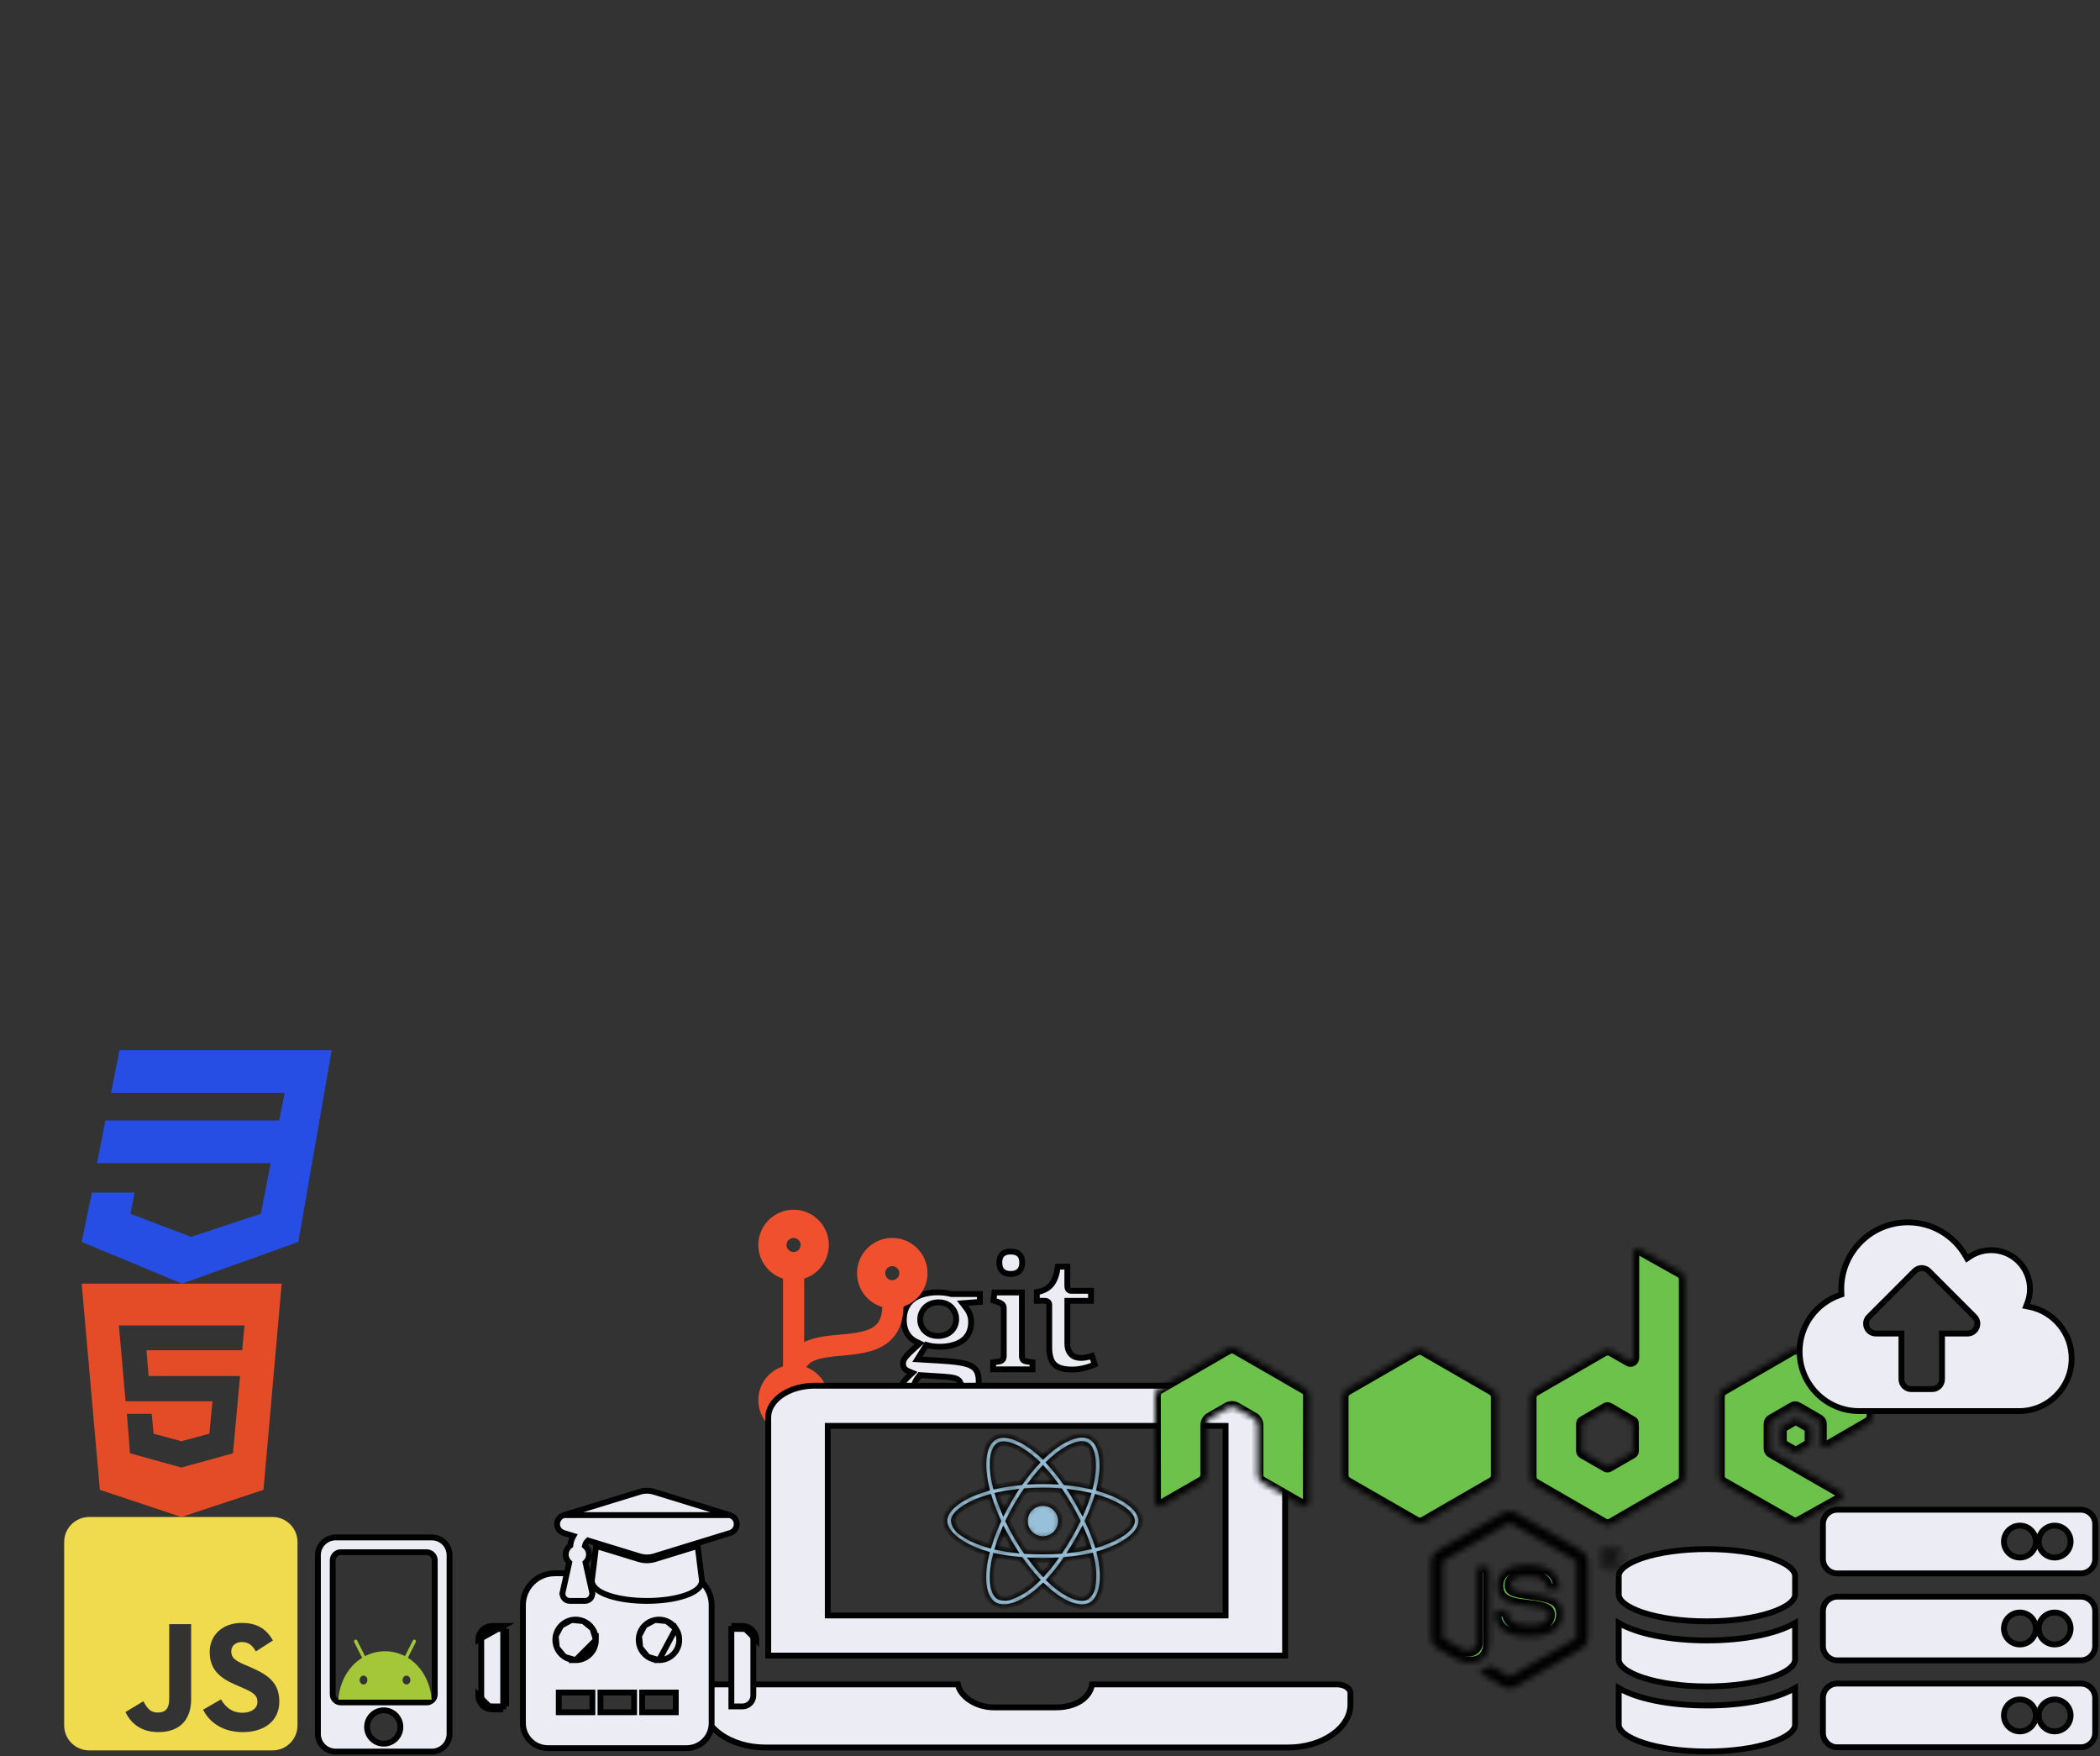 <svg width="360" height="301" viewBox="0 0 360 301" fill="none" xmlns="http://www.w3.org/2000/svg">
<rect x="0" y="0" width="360" height="301" fill="#333333" stroke="none"/>
<path d="M163.042 221.769L163.104 221.785H163.169H167.976L167.977 223.134L165.936 223.289L165.009 223.36L165.579 224.094C166.03 224.675 166.478 225.439 166.478 226.536C166.478 227.734 166.129 228.583 165.612 229.193C165.088 229.811 164.359 230.221 163.542 230.476C161.889 230.991 160.003 230.83 159.168 230.598L158.808 230.498L158.61 230.815L157.711 232.258L157.267 232.97L158.105 233.021C158.644 233.054 159.158 233.084 159.648 233.112C160.785 233.177 161.792 233.235 162.685 233.311C163.964 233.419 164.965 233.561 165.734 233.799C166.496 234.035 166.985 234.351 167.294 234.778C167.605 235.207 167.783 235.817 167.783 236.738C167.783 238.131 167.184 239.199 166.045 239.942C164.879 240.702 163.118 241.136 160.802 241.136C158.364 241.136 156.764 240.823 155.79 240.301C155.312 240.044 154.997 239.744 154.798 239.415C154.6 239.086 154.5 238.697 154.5 238.235C154.5 237.707 154.615 237.327 154.821 236.981C155.037 236.618 155.366 236.272 155.842 235.825L156.401 235.299L155.694 235C155.329 234.846 155.117 234.647 154.991 234.439C154.863 234.226 154.802 233.968 154.802 233.667C154.802 233.307 154.932 232.977 155.298 232.527C155.678 232.06 156.264 231.522 157.116 230.742L157.657 230.246L156.998 229.924C155.839 229.358 154.936 228.123 154.936 226.291C154.936 225.006 155.286 224.071 155.818 223.386C156.355 222.697 157.106 222.226 157.964 221.925C159.696 221.317 161.775 221.437 163.042 221.769ZM157.952 235.697L157.693 235.679L157.53 235.881L157.525 235.887C157.191 236.3 156.711 236.891 156.711 237.637C156.711 238.477 157.447 238.964 158.133 239.22C158.867 239.493 159.81 239.616 160.727 239.605C161.644 239.594 162.589 239.45 163.324 239.147C164.027 238.857 164.731 238.333 164.731 237.475C164.731 237.108 164.626 236.747 164.279 236.483C163.986 236.259 163.573 236.152 163.101 236.079C162.442 235.977 161.465 235.917 160.079 235.832C159.456 235.794 158.749 235.751 157.952 235.697ZM182.976 217.09C182.975 217.839 182.971 218.438 182.968 218.916C182.964 219.617 182.961 220.057 182.97 220.327C182.974 220.453 182.982 220.564 182.996 220.658C183.009 220.735 183.037 220.883 183.14 221.012C183.28 221.187 183.465 221.224 183.574 221.229C183.614 221.231 183.652 221.229 183.666 221.228L183.669 221.228C183.688 221.227 183.692 221.227 183.695 221.227H187.029V222.947H183.476H182.976V223.447V229.949C182.976 229.961 182.976 229.981 182.975 230.008C182.971 230.136 182.962 230.418 182.997 230.715C183.04 231.079 183.154 231.546 183.465 231.945C183.79 232.361 184.291 232.654 185.001 232.721C185.586 232.776 186.309 232.678 187.205 232.389L187.659 233.868C186.568 234.339 185.127 234.728 183.83 234.728C182.261 234.728 181.31 234.409 180.738 233.837C180.167 233.266 179.868 232.336 179.868 230.847V223.719C179.868 223.715 179.868 223.71 179.868 223.704C179.868 223.672 179.869 223.614 179.865 223.566C179.861 223.503 179.846 223.377 179.764 223.25C179.674 223.113 179.548 223.041 179.444 223.003C179.349 222.969 179.252 222.956 179.173 222.949C179.015 222.935 178.79 222.936 178.497 222.939C178.439 222.939 178.377 222.94 178.31 222.941C178.148 222.942 177.961 222.944 177.746 222.946V221.459C178.804 221.275 179.637 220.873 180.242 220.133C180.843 219.396 181.166 218.384 181.337 217.09H182.976ZM160.911 223.205C158.898 223.205 157.785 224.625 157.749 226.074C157.731 226.79 157.976 227.518 158.505 228.07C159.039 228.627 159.829 228.968 160.83 228.968C161.821 228.968 162.604 228.625 163.138 228.07C163.666 227.522 163.92 226.798 163.919 226.086C163.919 225.375 163.665 224.654 163.151 224.107C162.63 223.553 161.867 223.205 160.911 223.205ZM170.251 234.694V233.485C170.355 233.471 170.45 233.459 170.54 233.448C170.655 233.434 170.759 233.421 170.857 233.408C171.102 233.376 171.324 233.343 171.494 233.286C171.693 233.219 171.902 233.091 172.006 232.829C172.075 232.655 172.075 232.455 172.075 232.333C172.074 232.325 172.074 232.317 172.074 232.31V224.312C172.074 224.17 172.071 223.965 171.978 223.77C171.873 223.55 171.696 223.422 171.525 223.333C171.364 223.25 171.153 223.175 170.909 223.091C170.832 223.065 170.749 223.037 170.66 223.007C170.551 222.97 170.433 222.93 170.302 222.885L170.487 221.52H175.184V232.311C175.184 232.417 175.185 232.534 175.199 232.638C175.213 232.745 175.246 232.895 175.352 233.032C175.464 233.176 175.607 233.246 175.723 233.284C175.831 233.319 175.949 233.338 176.052 233.351C176.052 233.352 176.052 233.352 176.053 233.352L177.007 233.482V234.694H170.251ZM173.262 218.344C172.582 218.344 172.111 218.149 171.809 217.847C171.508 217.546 171.313 217.074 171.313 216.394C171.313 215.714 171.507 215.261 171.803 214.975C172.102 214.686 172.574 214.5 173.262 214.5C173.965 214.5 174.444 214.687 174.745 214.977C175.043 215.263 175.238 215.716 175.238 216.394C175.238 217.073 175.043 217.544 174.739 217.845C174.435 218.147 173.957 218.344 173.262 218.344Z" fill="#EBECF4" stroke="black"/>
<path d="M159 218.208C159 214.87 156.296 212.167 152.958 212.167C149.62 212.167 146.917 214.87 146.917 218.208C146.917 220.957 148.752 223.276 151.259 224.008C151.214 225.224 150.942 226.161 150.428 226.795C149.265 228.245 146.705 228.487 143.994 228.736C141.864 228.932 139.659 229.144 137.854 230.012V219.137C140.309 218.367 142.083 216.079 142.083 213.375C142.083 210.037 139.38 207.333 136.042 207.333C132.704 207.333 130 210.037 130 213.375C130 216.079 131.775 218.367 134.229 219.137V234.189C131.775 234.966 130 237.255 130 239.958C130 243.296 132.704 246 136.042 246C139.38 246 142.083 243.296 142.083 239.958C142.083 237.391 140.482 235.193 138.217 234.324C138.451 233.932 138.806 233.584 139.342 233.312C140.565 232.693 142.393 232.527 144.334 232.346C147.521 232.051 151.131 231.711 153.26 229.068C154.318 227.754 154.854 226.062 154.892 223.94C157.278 223.125 159 220.867 159 218.208ZM136.042 212.167C136.706 212.167 137.25 212.71 137.25 213.375C137.25 214.04 136.706 214.583 136.042 214.583C135.377 214.583 134.833 214.04 134.833 213.375C134.833 212.71 135.377 212.167 136.042 212.167ZM136.042 241.167C135.377 241.167 134.833 240.623 134.833 239.958C134.833 239.294 135.377 238.75 136.042 238.75C136.706 238.75 137.25 239.294 137.25 239.958C137.25 240.623 136.706 241.167 136.042 241.167ZM152.958 217C153.623 217 154.167 217.544 154.167 218.208C154.167 218.873 153.623 219.417 152.958 219.417C152.294 219.417 151.75 218.873 151.75 218.208C151.75 217.544 152.294 217 152.958 217Z" fill="#F1502F"/>
<path d="M56.857 180L51.143 212.857L31.205 220L14 212.857L15.75 204.393H23.071L22.357 208.018L32.75 211.982L44.723 208.018L46.402 199.348H16.634L18.062 192.027H47.857L48.795 187.321H19.027L20.482 180H56.857Z" fill="#264DE4"/>
<path d="M46.714 260H15.286C12.92 260 11 261.92 11 264.286V295.714C11 298.08 12.92 300 15.286 300H46.714C49.08 300 51 298.08 51 295.714V264.286C51 261.92 49.08 260 46.714 260ZM32.768 291.196C32.768 295.089 30.482 296.866 27.152 296.866C24.143 296.866 22.402 295.313 21.509 293.429L24.571 291.58C25.161 292.625 25.696 293.509 26.991 293.509C28.223 293.509 29.009 293.027 29.009 291.143V278.366H32.768V291.196ZM41.661 296.866C38.17 296.866 35.911 295.205 34.812 293.027L37.875 291.259C38.679 292.571 39.732 293.545 41.58 293.545C43.134 293.545 44.134 292.768 44.134 291.688C44.134 290.402 43.116 289.946 41.393 289.188L40.455 288.786C37.741 287.634 35.946 286.179 35.946 283.116C35.946 280.295 38.098 278.152 41.446 278.152C43.839 278.152 45.554 278.982 46.786 281.161L43.857 283.036C43.214 281.884 42.518 281.429 41.438 281.429C40.339 281.429 39.643 282.125 39.643 283.036C39.643 284.161 40.339 284.616 41.955 285.321L42.893 285.723C46.089 287.089 47.884 288.491 47.884 291.634C47.884 295.009 45.223 296.866 41.661 296.866Z" fill="#F0DB4F"/>
<path d="M14 220L17.116 255.339L31.098 260L45.17 255.339L48.286 220H14ZM41.518 231.42H25.107L25.473 235.83H41.152L39.938 249.08L31.196 251.491V251.518H31.098L22.286 249.08L21.75 242.312H26.009L26.321 245.714L31.098 247.009L35.893 245.714L36.429 240.161H21.527L20.384 227.161H41.911L41.518 231.42Z" fill="#E34C26"/>
<path d="M209.6 276.875H210.1V276.375V244.875V244.375H209.6H142.4H141.9V244.875V276.375V276.875H142.4H209.6ZM122.8 288.688H164.206C164.377 289.633 165.063 290.543 165.993 291.229C167.108 292.053 168.657 292.625 170.4 292.625H181.04C182.691 292.625 184.194 292.233 185.316 291.487C186.318 290.82 187.017 289.867 187.217 288.688H229.2C229.879 288.688 230.476 288.884 230.89 289.175C231.306 289.468 231.5 289.823 231.5 290.156V292.125C231.5 294.082 230.361 295.914 228.422 297.278C226.486 298.64 223.789 299.5 220.8 299.5H131.2C128.211 299.5 125.514 298.64 123.578 297.278C121.639 295.914 120.5 294.082 120.5 292.125V290.156C120.5 289.823 120.694 289.468 121.11 289.175C121.524 288.884 122.121 288.688 122.8 288.688ZM212.4 237.5C214.619 237.5 216.616 238.139 218.045 239.144C219.476 240.15 220.3 241.49 220.3 242.906V283.75H131.7V242.906C131.7 241.49 132.524 240.15 133.955 239.144C135.384 238.139 137.381 237.5 139.6 237.5H212.4Z" fill="#EBECF4" stroke="black"/>
<mask id="path-7-inside-1_80_467" fill="white">
<path d="M189.421 255.52C189.067 255.402 188.713 255.29 188.359 255.185C188.418 254.943 188.47 254.7 188.523 254.458C189.329 250.55 188.798 247.409 187.008 246.373C185.283 245.383 182.471 246.412 179.625 248.891C179.343 249.133 179.068 249.389 178.805 249.645C178.628 249.474 178.445 249.304 178.261 249.14C175.278 246.491 172.288 245.376 170.498 246.419C168.78 247.415 168.268 250.373 168.99 254.071C169.062 254.438 169.14 254.799 169.232 255.166C168.813 255.284 168.4 255.415 168.013 255.553C164.511 256.766 162 258.68 162 260.66C162 262.706 164.675 264.758 168.314 266.004C168.609 266.103 168.904 266.201 169.206 266.286C169.108 266.68 169.022 267.066 168.944 267.466C168.255 271.105 168.793 273.99 170.511 274.981C172.281 276.003 175.258 274.954 178.156 272.417C178.386 272.214 178.615 272.004 178.845 271.781C179.133 272.063 179.435 272.332 179.736 272.594C182.543 275.007 185.316 275.984 187.028 274.994C188.798 273.971 189.375 270.869 188.627 267.093C188.568 266.804 188.503 266.509 188.431 266.207C188.641 266.148 188.844 266.083 189.047 266.017C192.83 264.765 195.571 262.739 195.571 260.66C195.571 258.674 192.988 256.746 189.421 255.52ZM180.549 249.953C182.989 247.829 185.264 246.996 186.3 247.592C187.408 248.229 187.834 250.799 187.139 254.176C187.093 254.399 187.047 254.615 186.988 254.831C185.533 254.503 184.057 254.267 182.575 254.136C181.723 252.917 180.792 251.75 179.782 250.655C180.038 250.412 180.287 250.182 180.549 249.953ZM172.963 264.063C173.297 264.634 173.638 265.204 173.999 265.762C172.976 265.65 171.96 265.486 170.957 265.27C171.245 264.326 171.606 263.349 172.025 262.352C172.327 262.929 172.635 263.499 172.963 264.063ZM170.976 256.175C171.921 255.966 172.924 255.795 173.966 255.664C173.619 256.208 173.278 256.766 172.957 257.329C172.635 257.887 172.321 258.457 172.025 259.034C171.612 258.057 171.265 257.1 170.976 256.175ZM172.773 260.693C173.206 259.788 173.678 258.903 174.176 258.031C174.674 257.159 175.212 256.313 175.776 255.48C176.76 255.408 177.763 255.369 178.786 255.369C179.808 255.369 180.818 255.408 181.795 255.48C182.353 256.307 182.884 257.152 183.389 258.018C183.893 258.883 184.365 259.769 184.811 260.667C184.372 261.572 183.9 262.463 183.395 263.342C182.897 264.214 182.366 265.06 181.808 265.899C180.831 265.971 179.815 266.004 178.786 266.004C177.756 266.004 176.76 265.971 175.796 265.912C175.225 265.08 174.688 264.227 174.183 263.355C173.678 262.483 173.212 261.598 172.773 260.693ZM184.615 264.05C184.949 263.473 185.264 262.89 185.572 262.3C185.992 263.25 186.359 264.214 186.68 265.204C185.664 265.434 184.634 265.611 183.598 265.729C183.952 265.178 184.287 264.614 184.615 264.05ZM185.559 259.034C185.251 258.457 184.936 257.88 184.608 257.316C184.287 256.759 183.952 256.208 183.605 255.664C184.661 255.795 185.67 255.972 186.614 256.189C186.313 257.159 185.959 258.103 185.559 259.034ZM178.799 251.658C179.487 252.405 180.136 253.192 180.74 254.005C179.441 253.946 178.136 253.946 176.838 254.005C177.481 253.159 178.143 252.372 178.799 251.658ZM171.193 247.638C172.294 246.996 174.74 247.914 177.317 250.196C177.481 250.34 177.645 250.497 177.815 250.655C176.799 251.75 175.861 252.917 175.002 254.136C173.52 254.267 172.052 254.497 170.596 254.818C170.511 254.484 170.439 254.143 170.367 253.802C169.75 250.628 170.157 248.235 171.193 247.638ZM169.586 264.922C169.311 264.844 169.042 264.758 168.773 264.667C167.377 264.227 165.79 263.532 164.642 262.621C163.98 262.162 163.534 261.454 163.41 260.66C163.41 259.46 165.482 257.926 168.472 256.884C168.845 256.752 169.226 256.634 169.606 256.523C170.052 257.946 170.59 259.342 171.212 260.693C170.583 262.064 170.039 263.48 169.586 264.922ZM177.232 271.348C176.15 272.338 174.897 273.125 173.534 273.663C172.806 274.01 171.966 274.043 171.219 273.748C170.176 273.145 169.744 270.83 170.334 267.716C170.406 267.348 170.485 266.981 170.576 266.621C172.045 266.935 173.527 267.152 175.029 267.263C175.894 268.489 176.845 269.663 177.861 270.764C177.651 270.968 177.441 271.164 177.232 271.348ZM178.838 269.755C178.169 269.033 177.5 268.234 176.851 267.375C177.481 267.401 178.13 267.414 178.786 267.414C179.461 267.414 180.123 267.401 180.779 267.368C180.176 268.201 179.527 268.994 178.838 269.755ZM187.408 271.722C187.349 272.522 186.955 273.269 186.326 273.774C185.283 274.377 183.061 273.59 180.661 271.532C180.385 271.296 180.11 271.04 179.828 270.778C180.831 269.669 181.756 268.496 182.595 267.263C184.097 267.139 185.592 266.909 187.067 266.575C187.132 266.843 187.192 267.112 187.244 267.375C187.565 268.791 187.618 270.266 187.408 271.722ZM188.601 264.673C188.418 264.732 188.234 264.791 188.044 264.844C187.585 263.414 187.021 262.018 186.372 260.66C187.001 259.323 187.532 257.946 187.978 256.536C188.319 256.634 188.647 256.739 188.962 256.844C192.017 257.893 194.161 259.454 194.161 260.647C194.161 261.932 191.873 263.591 188.601 264.673ZM178.786 263.69C180.444 263.69 181.789 262.345 181.789 260.687C181.789 259.028 180.444 257.684 178.786 257.684C177.127 257.684 175.783 259.028 175.783 260.687C175.783 262.345 177.127 263.69 178.786 263.69Z"/>
</mask>
<path d="M189.421 255.52C189.067 255.402 188.713 255.29 188.359 255.185C188.418 254.943 188.47 254.7 188.523 254.458C189.329 250.55 188.798 247.409 187.008 246.373C185.283 245.383 182.471 246.412 179.625 248.891C179.343 249.133 179.068 249.389 178.805 249.645C178.628 249.474 178.445 249.304 178.261 249.14C175.278 246.491 172.288 245.376 170.498 246.419C168.78 247.415 168.268 250.373 168.99 254.071C169.062 254.438 169.14 254.799 169.232 255.166C168.813 255.284 168.4 255.415 168.013 255.553C164.511 256.766 162 258.68 162 260.66C162 262.706 164.675 264.758 168.314 266.004C168.609 266.103 168.904 266.201 169.206 266.286C169.108 266.68 169.022 267.066 168.944 267.466C168.255 271.105 168.793 273.99 170.511 274.981C172.281 276.003 175.258 274.954 178.156 272.417C178.386 272.214 178.615 272.004 178.845 271.781C179.133 272.063 179.435 272.332 179.736 272.594C182.543 275.007 185.316 275.984 187.028 274.994C188.798 273.971 189.375 270.869 188.627 267.093C188.568 266.804 188.503 266.509 188.431 266.207C188.641 266.148 188.844 266.083 189.047 266.017C192.83 264.765 195.571 262.739 195.571 260.66C195.571 258.674 192.988 256.746 189.421 255.52ZM180.549 249.953C182.989 247.829 185.264 246.996 186.3 247.592C187.408 248.229 187.834 250.799 187.139 254.176C187.093 254.399 187.047 254.615 186.988 254.831C185.533 254.503 184.057 254.267 182.575 254.136C181.723 252.917 180.792 251.75 179.782 250.655C180.038 250.412 180.287 250.182 180.549 249.953ZM172.963 264.063C173.297 264.634 173.638 265.204 173.999 265.762C172.976 265.65 171.96 265.486 170.957 265.27C171.245 264.326 171.606 263.349 172.025 262.352C172.327 262.929 172.635 263.499 172.963 264.063ZM170.976 256.175C171.921 255.966 172.924 255.795 173.966 255.664C173.619 256.208 173.278 256.766 172.957 257.329C172.635 257.887 172.321 258.457 172.025 259.034C171.612 258.057 171.265 257.1 170.976 256.175ZM172.773 260.693C173.206 259.788 173.678 258.903 174.176 258.031C174.674 257.159 175.212 256.313 175.776 255.48C176.76 255.408 177.763 255.369 178.786 255.369C179.808 255.369 180.818 255.408 181.795 255.48C182.353 256.307 182.884 257.152 183.389 258.018C183.893 258.883 184.365 259.769 184.811 260.667C184.372 261.572 183.9 262.463 183.395 263.342C182.897 264.214 182.366 265.06 181.808 265.899C180.831 265.971 179.815 266.004 178.786 266.004C177.756 266.004 176.76 265.971 175.796 265.912C175.225 265.08 174.688 264.227 174.183 263.355C173.678 262.483 173.212 261.598 172.773 260.693ZM184.615 264.05C184.949 263.473 185.264 262.89 185.572 262.3C185.992 263.25 186.359 264.214 186.68 265.204C185.664 265.434 184.634 265.611 183.598 265.729C183.952 265.178 184.287 264.614 184.615 264.05ZM185.559 259.034C185.251 258.457 184.936 257.88 184.608 257.316C184.287 256.759 183.952 256.208 183.605 255.664C184.661 255.795 185.67 255.972 186.614 256.189C186.313 257.159 185.959 258.103 185.559 259.034ZM178.799 251.658C179.487 252.405 180.136 253.192 180.74 254.005C179.441 253.946 178.136 253.946 176.838 254.005C177.481 253.159 178.143 252.372 178.799 251.658ZM171.193 247.638C172.294 246.996 174.74 247.914 177.317 250.196C177.481 250.34 177.645 250.497 177.815 250.655C176.799 251.75 175.861 252.917 175.002 254.136C173.52 254.267 172.052 254.497 170.596 254.818C170.511 254.484 170.439 254.143 170.367 253.802C169.75 250.628 170.157 248.235 171.193 247.638ZM169.586 264.922C169.311 264.844 169.042 264.758 168.773 264.667C167.377 264.227 165.79 263.532 164.642 262.621C163.98 262.162 163.534 261.454 163.41 260.66C163.41 259.46 165.482 257.926 168.472 256.884C168.845 256.752 169.226 256.634 169.606 256.523C170.052 257.946 170.59 259.342 171.212 260.693C170.583 262.064 170.039 263.48 169.586 264.922ZM177.232 271.348C176.15 272.338 174.897 273.125 173.534 273.663C172.806 274.01 171.966 274.043 171.219 273.748C170.176 273.145 169.744 270.83 170.334 267.716C170.406 267.348 170.485 266.981 170.576 266.621C172.045 266.935 173.527 267.152 175.029 267.263C175.894 268.489 176.845 269.663 177.861 270.764C177.651 270.968 177.441 271.164 177.232 271.348ZM178.838 269.755C178.169 269.033 177.5 268.234 176.851 267.375C177.481 267.401 178.13 267.414 178.786 267.414C179.461 267.414 180.123 267.401 180.779 267.368C180.176 268.201 179.527 268.994 178.838 269.755ZM187.408 271.722C187.349 272.522 186.955 273.269 186.326 273.774C185.283 274.377 183.061 273.59 180.661 271.532C180.385 271.296 180.11 271.04 179.828 270.778C180.831 269.669 181.756 268.496 182.595 267.263C184.097 267.139 185.592 266.909 187.067 266.575C187.132 266.843 187.192 267.112 187.244 267.375C187.565 268.791 187.618 270.266 187.408 271.722ZM188.601 264.673C188.418 264.732 188.234 264.791 188.044 264.844C187.585 263.414 187.021 262.018 186.372 260.66C187.001 259.323 187.532 257.946 187.978 256.536C188.319 256.634 188.647 256.739 188.962 256.844C192.017 257.893 194.161 259.454 194.161 260.647C194.161 261.932 191.873 263.591 188.601 264.673ZM178.786 263.69C180.444 263.69 181.789 262.345 181.789 260.687C181.789 259.028 180.444 257.684 178.786 257.684C177.127 257.684 175.783 259.028 175.783 260.687C175.783 262.345 177.127 263.69 178.786 263.69Z" fill="#98C1D9" stroke="black" stroke-width="0.8" mask="url(#path-7-inside-1_80_467)"/>
<mask id="path-8-inside-2_80_467" fill="white">
<path d="M258.789 289.335C258.385 289.335 257.982 289.219 257.617 289.027L253.927 286.836C253.369 286.529 253.638 286.413 253.83 286.356C254.561 286.106 254.715 286.048 255.503 285.587C255.579 285.549 255.695 285.568 255.772 285.606L258.616 287.298C258.712 287.355 258.866 287.355 258.962 287.298L270.07 280.878C270.166 280.821 270.243 280.705 270.243 280.571V267.752C270.243 267.618 270.186 267.502 270.07 267.445L258.962 261.045C258.866 260.987 258.731 260.987 258.616 261.045L247.508 267.445C247.392 267.502 247.335 267.637 247.335 267.752V280.571C247.335 280.686 247.411 280.802 247.508 280.859L250.544 282.608C252.197 283.435 253.215 282.454 253.215 281.493V268.828C253.215 268.655 253.35 268.502 253.542 268.502H254.945C255.118 268.502 255.272 268.636 255.272 268.828V281.493C255.272 283.704 254.08 284.953 251.985 284.953C251.351 284.953 250.832 284.953 249.429 284.261L246.508 282.589C245.797 282.166 245.336 281.397 245.336 280.571V267.752C245.336 266.926 245.778 266.138 246.508 265.734L257.617 259.315C258.328 258.911 259.25 258.911 259.942 259.315L271.05 265.734C271.762 266.157 272.223 266.926 272.223 267.752V280.571C272.223 281.397 271.781 282.185 271.05 282.589L259.942 289.008C259.615 289.219 259.212 289.335 258.789 289.335ZM267.764 276.689C267.764 274.286 266.15 273.652 262.729 273.191C259.269 272.73 258.923 272.499 258.923 271.692C258.923 271.019 259.212 270.135 261.768 270.135C264.055 270.135 264.9 270.635 265.246 272.172C265.285 272.326 265.4 272.422 265.554 272.422H266.995C267.091 272.422 267.168 272.384 267.226 272.326C267.284 272.249 267.322 272.172 267.303 272.076C267.072 269.424 265.323 268.194 261.768 268.194C258.597 268.194 256.713 269.539 256.713 271.769C256.713 274.21 258.597 274.863 261.633 275.17C265.266 275.536 265.554 276.055 265.554 276.766C265.554 278.015 264.555 278.534 262.21 278.534C259.269 278.534 258.616 277.803 258.405 276.343C258.385 276.189 258.251 276.074 258.078 276.074H256.636C256.463 276.074 256.31 276.208 256.31 276.4C256.31 278.265 257.328 280.494 262.191 280.494C265.746 280.494 267.764 279.11 267.764 276.689ZM278.238 267.06C278.238 268.233 277.277 269.193 276.105 269.193C274.933 269.193 273.972 268.233 273.972 267.06C273.972 265.849 274.971 264.927 276.105 264.927C277.258 264.908 278.238 265.849 278.238 267.06ZM277.892 267.06C277.892 266.061 277.085 265.273 276.086 265.273C275.106 265.273 274.298 266.061 274.298 267.06C274.298 268.06 275.106 268.867 276.086 268.867C277.085 268.848 277.892 268.04 277.892 267.06ZM277.028 268.252H276.528C276.509 268.136 276.432 267.521 276.432 267.502C276.393 267.368 276.355 267.291 276.182 267.291H275.759V268.252H275.298V265.849H276.124C276.413 265.849 276.97 265.849 276.97 266.484C276.97 266.926 276.682 267.022 276.509 267.079C276.835 267.099 276.855 267.31 276.912 267.618C276.931 267.81 276.97 268.136 277.028 268.252ZM276.489 266.56C276.489 266.234 276.259 266.234 276.143 266.234H275.759V266.906H276.124C276.432 266.906 276.489 266.695 276.489 266.56ZM224.387 239.174C224.387 238.655 224.118 238.194 223.676 237.944L211.895 231.16C211.703 231.044 211.472 230.987 211.242 230.967H211.126C210.896 230.967 210.684 231.044 210.473 231.16L198.711 237.944C198.269 238.194 198 238.674 198 239.174L198.019 257.432C198.019 257.681 198.154 257.912 198.365 258.047C198.577 258.181 198.846 258.181 199.076 258.047L206.072 254.03C206.514 253.761 206.783 253.3 206.783 252.8V244.267C206.783 243.767 207.052 243.287 207.494 243.037L210.473 241.326C210.704 241.192 210.934 241.134 211.184 241.134C211.434 241.134 211.684 241.192 211.895 241.326L214.874 243.037C215.316 243.287 215.585 243.767 215.585 244.267V252.8C215.585 253.3 215.854 253.78 216.296 254.03L223.292 258.047C223.503 258.181 223.792 258.181 224.003 258.047C224.214 257.931 224.349 257.681 224.349 257.432L224.387 239.174ZM288.809 219.244V253.146C288.809 253.645 288.54 254.126 288.097 254.376L276.316 261.179C275.874 261.429 275.336 261.429 274.894 261.179L263.113 254.376C262.671 254.126 262.402 253.645 262.402 253.146V239.539C262.402 239.039 262.671 238.559 263.113 238.309L274.894 231.505C275.336 231.256 275.874 231.256 276.316 231.505L279.257 233.197C279.584 233.389 280.006 233.139 280.006 232.774V214.708C280.006 214.17 280.583 213.824 281.063 214.093L288.078 218.014C288.52 218.245 288.809 218.725 288.809 219.244ZM279.968 244.017C279.968 243.882 279.891 243.767 279.795 243.709L275.759 241.365C275.644 241.307 275.509 241.307 275.394 241.365L271.358 243.709C271.243 243.767 271.185 243.882 271.185 244.017V248.687C271.185 248.822 271.262 248.937 271.358 248.995L275.394 251.32C275.509 251.378 275.644 251.378 275.74 251.32L279.776 248.995C279.891 248.937 279.949 248.822 279.949 248.687V244.017H279.968ZM320.289 243.882C320.731 243.633 321 243.152 321 242.652V239.366C321 238.866 320.731 238.386 320.289 238.136L308.585 231.333C308.143 231.083 307.605 231.083 307.163 231.333L295.381 238.136C294.939 238.386 294.67 238.866 294.67 239.366V252.973C294.67 253.492 294.939 253.953 295.381 254.203L307.086 260.872C307.508 261.122 308.047 261.122 308.489 260.872L315.561 256.932C316.042 256.663 316.042 255.971 315.561 255.702L303.703 248.898C303.473 248.764 303.338 248.533 303.338 248.283V244.017C303.338 243.767 303.473 243.536 303.703 243.402L307.393 241.269C307.605 241.134 307.893 241.134 308.104 241.269L311.794 243.402C312.006 243.536 312.159 243.767 312.159 244.017V247.361C312.159 247.899 312.755 248.245 313.236 247.976L320.289 243.882ZM305.433 244.555C305.356 244.613 305.298 244.69 305.298 244.786V247.399C305.298 247.495 305.356 247.592 305.433 247.63L307.701 248.937C307.777 248.995 307.893 248.995 307.97 248.937L310.238 247.63C310.314 247.572 310.372 247.495 310.372 247.399V244.786C310.372 244.69 310.314 244.593 310.238 244.555L307.97 243.248C307.893 243.19 307.777 243.19 307.701 243.248L305.433 244.555ZM256.579 252.915V239.385C256.579 238.885 256.271 238.405 255.829 238.155L244.087 231.39C243.683 231.16 243.126 231.121 242.664 231.39L230.922 238.155C230.48 238.405 230.172 238.866 230.172 239.385V252.915C230.172 253.453 230.537 253.915 230.941 254.145L242.703 260.91C243.164 261.179 243.702 261.16 244.125 260.91L255.848 254.145C256.194 253.953 256.444 253.626 256.54 253.242C256.56 253.146 256.579 253.03 256.579 252.915ZM242.299 228.911L242.145 229.007H242.357L242.299 228.911ZM256.944 253.934L256.867 253.799V253.972L256.944 253.934Z"/>
</mask>
<path d="M258.789 289.335C258.385 289.335 257.982 289.219 257.617 289.027L253.927 286.836C253.369 286.529 253.638 286.413 253.83 286.356C254.561 286.106 254.715 286.048 255.503 285.587C255.579 285.549 255.695 285.568 255.772 285.606L258.616 287.298C258.712 287.355 258.866 287.355 258.962 287.298L270.07 280.878C270.166 280.821 270.243 280.705 270.243 280.571V267.752C270.243 267.618 270.186 267.502 270.07 267.445L258.962 261.045C258.866 260.987 258.731 260.987 258.616 261.045L247.508 267.445C247.392 267.502 247.335 267.637 247.335 267.752V280.571C247.335 280.686 247.411 280.802 247.508 280.859L250.544 282.608C252.197 283.435 253.215 282.454 253.215 281.493V268.828C253.215 268.655 253.35 268.502 253.542 268.502H254.945C255.118 268.502 255.272 268.636 255.272 268.828V281.493C255.272 283.704 254.08 284.953 251.985 284.953C251.351 284.953 250.832 284.953 249.429 284.261L246.508 282.589C245.797 282.166 245.336 281.397 245.336 280.571V267.752C245.336 266.926 245.778 266.138 246.508 265.734L257.617 259.315C258.328 258.911 259.25 258.911 259.942 259.315L271.05 265.734C271.762 266.157 272.223 266.926 272.223 267.752V280.571C272.223 281.397 271.781 282.185 271.05 282.589L259.942 289.008C259.615 289.219 259.212 289.335 258.789 289.335ZM267.764 276.689C267.764 274.286 266.15 273.652 262.729 273.191C259.269 272.73 258.923 272.499 258.923 271.692C258.923 271.019 259.212 270.135 261.768 270.135C264.055 270.135 264.9 270.635 265.246 272.172C265.285 272.326 265.4 272.422 265.554 272.422H266.995C267.091 272.422 267.168 272.384 267.226 272.326C267.284 272.249 267.322 272.172 267.303 272.076C267.072 269.424 265.323 268.194 261.768 268.194C258.597 268.194 256.713 269.539 256.713 271.769C256.713 274.21 258.597 274.863 261.633 275.17C265.266 275.536 265.554 276.055 265.554 276.766C265.554 278.015 264.555 278.534 262.21 278.534C259.269 278.534 258.616 277.803 258.405 276.343C258.385 276.189 258.251 276.074 258.078 276.074H256.636C256.463 276.074 256.31 276.208 256.31 276.4C256.31 278.265 257.328 280.494 262.191 280.494C265.746 280.494 267.764 279.11 267.764 276.689ZM278.238 267.06C278.238 268.233 277.277 269.193 276.105 269.193C274.933 269.193 273.972 268.233 273.972 267.06C273.972 265.849 274.971 264.927 276.105 264.927C277.258 264.908 278.238 265.849 278.238 267.06ZM277.892 267.06C277.892 266.061 277.085 265.273 276.086 265.273C275.106 265.273 274.298 266.061 274.298 267.06C274.298 268.06 275.106 268.867 276.086 268.867C277.085 268.848 277.892 268.04 277.892 267.06ZM277.028 268.252H276.528C276.509 268.136 276.432 267.521 276.432 267.502C276.393 267.368 276.355 267.291 276.182 267.291H275.759V268.252H275.298V265.849H276.124C276.413 265.849 276.97 265.849 276.97 266.484C276.97 266.926 276.682 267.022 276.509 267.079C276.835 267.099 276.855 267.31 276.912 267.618C276.931 267.81 276.97 268.136 277.028 268.252ZM276.489 266.56C276.489 266.234 276.259 266.234 276.143 266.234H275.759V266.906H276.124C276.432 266.906 276.489 266.695 276.489 266.56ZM224.387 239.174C224.387 238.655 224.118 238.194 223.676 237.944L211.895 231.16C211.703 231.044 211.472 230.987 211.242 230.967H211.126C210.896 230.967 210.684 231.044 210.473 231.16L198.711 237.944C198.269 238.194 198 238.674 198 239.174L198.019 257.432C198.019 257.681 198.154 257.912 198.365 258.047C198.577 258.181 198.846 258.181 199.076 258.047L206.072 254.03C206.514 253.761 206.783 253.3 206.783 252.8V244.267C206.783 243.767 207.052 243.287 207.494 243.037L210.473 241.326C210.704 241.192 210.934 241.134 211.184 241.134C211.434 241.134 211.684 241.192 211.895 241.326L214.874 243.037C215.316 243.287 215.585 243.767 215.585 244.267V252.8C215.585 253.3 215.854 253.78 216.296 254.03L223.292 258.047C223.503 258.181 223.792 258.181 224.003 258.047C224.214 257.931 224.349 257.681 224.349 257.432L224.387 239.174ZM288.809 219.244V253.146C288.809 253.645 288.54 254.126 288.097 254.376L276.316 261.179C275.874 261.429 275.336 261.429 274.894 261.179L263.113 254.376C262.671 254.126 262.402 253.645 262.402 253.146V239.539C262.402 239.039 262.671 238.559 263.113 238.309L274.894 231.505C275.336 231.256 275.874 231.256 276.316 231.505L279.257 233.197C279.584 233.389 280.006 233.139 280.006 232.774V214.708C280.006 214.17 280.583 213.824 281.063 214.093L288.078 218.014C288.52 218.245 288.809 218.725 288.809 219.244ZM279.968 244.017C279.968 243.882 279.891 243.767 279.795 243.709L275.759 241.365C275.644 241.307 275.509 241.307 275.394 241.365L271.358 243.709C271.243 243.767 271.185 243.882 271.185 244.017V248.687C271.185 248.822 271.262 248.937 271.358 248.995L275.394 251.32C275.509 251.378 275.644 251.378 275.74 251.32L279.776 248.995C279.891 248.937 279.949 248.822 279.949 248.687V244.017H279.968ZM320.289 243.882C320.731 243.633 321 243.152 321 242.652V239.366C321 238.866 320.731 238.386 320.289 238.136L308.585 231.333C308.143 231.083 307.605 231.083 307.163 231.333L295.381 238.136C294.939 238.386 294.67 238.866 294.67 239.366V252.973C294.67 253.492 294.939 253.953 295.381 254.203L307.086 260.872C307.508 261.122 308.047 261.122 308.489 260.872L315.561 256.932C316.042 256.663 316.042 255.971 315.561 255.702L303.703 248.898C303.473 248.764 303.338 248.533 303.338 248.283V244.017C303.338 243.767 303.473 243.536 303.703 243.402L307.393 241.269C307.605 241.134 307.893 241.134 308.104 241.269L311.794 243.402C312.006 243.536 312.159 243.767 312.159 244.017V247.361C312.159 247.899 312.755 248.245 313.236 247.976L320.289 243.882ZM305.433 244.555C305.356 244.613 305.298 244.69 305.298 244.786V247.399C305.298 247.495 305.356 247.592 305.433 247.63L307.701 248.937C307.777 248.995 307.893 248.995 307.97 248.937L310.238 247.63C310.314 247.572 310.372 247.495 310.372 247.399V244.786C310.372 244.69 310.314 244.593 310.238 244.555L307.97 243.248C307.893 243.19 307.777 243.19 307.701 243.248L305.433 244.555ZM256.579 252.915V239.385C256.579 238.885 256.271 238.405 255.829 238.155L244.087 231.39C243.683 231.16 243.126 231.121 242.664 231.39L230.922 238.155C230.48 238.405 230.172 238.866 230.172 239.385V252.915C230.172 253.453 230.537 253.915 230.941 254.145L242.703 260.91C243.164 261.179 243.702 261.16 244.125 260.91L255.848 254.145C256.194 253.953 256.444 253.626 256.54 253.242C256.56 253.146 256.579 253.03 256.579 252.915ZM242.299 228.911L242.145 229.007H242.357L242.299 228.911ZM256.944 253.934L256.867 253.799V253.972L256.944 253.934Z" fill="#6CC24A" stroke="black" stroke-width="2" mask="url(#path-8-inside-2_80_467)"/>
<path d="M307.726 270.098V273.284C307.726 273.762 307.428 274.303 306.693 274.87C305.965 275.431 304.881 275.959 303.496 276.411C300.733 277.314 296.884 277.882 292.613 277.882C288.341 277.882 284.493 277.314 281.729 276.411C280.345 275.959 279.261 275.431 278.533 274.87C277.798 274.303 277.5 273.762 277.5 273.284V270.098C277.5 269.62 277.798 269.08 278.533 268.513C279.261 267.951 280.345 267.424 281.729 266.971C284.493 266.068 288.341 265.5 292.613 265.5C296.884 265.5 300.733 266.068 303.496 266.971C304.881 267.424 305.965 267.951 306.693 268.513C307.428 269.08 307.726 269.62 307.726 270.098ZM307.726 278.17V284.436C307.726 284.914 307.428 285.455 306.693 286.022C305.965 286.583 304.881 287.111 303.496 287.563C300.733 288.466 296.884 289.034 292.613 289.034C288.341 289.034 284.493 288.466 281.729 287.563C280.345 287.111 279.261 286.583 278.533 286.022C277.798 285.455 277.5 284.914 277.5 284.436V278.17C279.169 279.126 281.307 279.832 283.669 280.316C286.427 280.882 289.526 281.153 292.613 281.153C295.699 281.153 298.798 280.882 301.556 280.316C303.919 279.832 306.057 279.126 307.726 278.17ZM301.556 291.468C303.919 290.984 306.057 290.278 307.726 289.322V295.588C307.726 296.066 307.428 296.607 306.693 297.174C305.965 297.735 304.881 298.263 303.496 298.715C300.733 299.618 296.884 300.186 292.613 300.186C288.341 300.186 284.493 299.618 281.729 298.715C280.345 298.263 279.261 297.735 278.533 297.174C277.798 296.607 277.5 296.066 277.5 295.588V289.322C279.169 290.278 281.307 290.984 283.669 291.468C286.427 292.034 289.526 292.305 292.613 292.305C295.699 292.305 298.798 292.034 301.556 291.468Z" fill="#EBECF4" stroke="black"/>
<path d="M356.696 269.669H314.98C313.61 269.669 312.5 268.559 312.5 267.189V261.23C312.5 259.86 313.61 258.75 314.98 258.75H356.696C358.066 258.75 359.176 259.86 359.176 261.23V267.189C359.176 268.559 358.066 269.669 356.696 269.669ZM352.227 261.475C350.716 261.475 349.492 262.699 349.492 264.209C349.492 265.72 350.716 266.944 352.227 266.944C353.737 266.944 354.961 265.72 354.961 264.209C354.961 262.699 353.737 261.475 352.227 261.475ZM346.267 261.475C344.757 261.475 343.532 262.699 343.532 264.209C343.532 265.72 344.757 266.944 346.267 266.944C347.778 266.944 349.002 265.72 349.002 264.209C349.002 262.699 347.778 261.475 346.267 261.475ZM356.696 284.568H314.98C313.61 284.568 312.5 283.458 312.5 282.088V276.128C312.5 274.759 313.61 273.649 314.98 273.649H356.696C358.066 273.649 359.176 274.759 359.176 276.128V282.088C359.176 283.458 358.066 284.568 356.696 284.568ZM352.227 276.373C350.716 276.373 349.492 277.598 349.492 279.108C349.492 280.619 350.716 281.843 352.227 281.843C353.737 281.843 354.961 280.619 354.961 279.108C354.961 277.598 353.737 276.373 352.227 276.373ZM346.267 276.373C344.757 276.373 343.532 277.598 343.532 279.108C343.532 280.619 344.757 281.843 346.267 281.843C347.778 281.843 349.002 280.619 349.002 279.108C349.002 277.598 347.778 276.373 346.267 276.373ZM356.696 299.466H314.98C313.61 299.466 312.5 298.356 312.5 296.987V291.027C312.5 289.658 313.61 288.547 314.98 288.547H356.696C358.066 288.547 359.176 289.658 359.176 291.027V296.987C359.176 298.356 358.066 299.466 356.696 299.466ZM352.227 291.272C350.716 291.272 349.492 292.497 349.492 294.007C349.492 295.517 350.716 296.742 352.227 296.742C353.737 296.742 354.961 295.517 354.961 294.007C354.961 292.497 353.737 291.272 352.227 291.272ZM346.267 291.272C344.757 291.272 343.532 292.497 343.532 294.007C343.532 295.517 344.757 296.742 346.267 296.742C347.778 296.742 349.002 295.517 349.002 294.007C349.002 292.497 347.778 291.272 346.267 291.272Z" fill="#EBECF4" stroke="black"/>
<path d="M347.551 223.307L347.34 223.859L347.919 223.976C352.037 224.808 355.141 228.455 355.141 232.82C355.141 237.807 351.099 241.848 346.112 241.848H318.719C313.077 241.848 308.5 237.271 308.5 231.629C308.5 227.173 311.352 223.383 315.327 221.985L315.674 221.863L315.661 221.495C315.653 221.292 315.646 221.1 315.646 220.91C315.646 214.606 320.752 209.5 327.056 209.5C331.284 209.5 334.971 211.795 336.948 215.22L337.215 215.683L337.659 215.385C338.711 214.679 339.984 214.264 341.348 214.264C345.017 214.264 347.994 217.241 347.994 220.91C347.994 221.755 347.835 222.566 347.551 223.307ZM321.592 228.556H325.961V236.393C325.961 237.325 326.721 238.084 327.652 238.084H331.225C332.156 238.084 332.916 237.325 332.916 236.393V228.556H337.284C338.784 228.556 339.547 226.739 338.479 225.67L330.633 217.825C329.976 217.168 328.9 217.168 328.244 217.825L320.398 225.67C319.332 226.737 320.081 228.556 321.592 228.556Z" fill="#EBECF4" stroke="black"/>
<path d="M84.382 292.966H86.264H84.382ZM84.382 292.966C84.069 292.967 83.759 292.905 83.47 292.786C83.181 292.666 82.918 292.491 82.697 292.27C82.476 292.048 82.3 291.785 82.181 291.496C82.061 291.207 82 290.897 82 290.584L84.382 292.966ZM127.259 278.674H125.376H127.259ZM127.259 278.674C127.571 278.674 127.881 278.735 128.171 278.855C128.46 278.974 128.722 279.15 128.944 279.371C129.165 279.592 129.34 279.855 129.46 280.144C129.58 280.433 129.641 280.743 129.641 281.056L127.259 278.674ZM101.566 279.124C101.948 279.696 102.152 280.368 102.152 281.056L101.566 279.124ZM101.566 279.124C101.184 278.552 100.64 278.107 100.005 277.843M101.566 279.124L100.005 277.843M100.005 277.843C99.37 277.58 98.67 277.511 97.996 277.645M100.005 277.843L97.996 277.645M97.996 277.645C97.321 277.78 96.701 278.111 96.215 278.597M97.996 277.645L96.215 278.597M96.215 278.597C95.729 279.084 95.398 279.703 95.263 280.378M96.215 278.597L95.263 280.378M95.263 280.378C95.129 281.052 95.198 281.752 95.461 282.387M95.263 280.378L95.461 282.387M95.461 282.387C95.725 283.022 96.17 283.566 96.742 283.948M95.461 282.387L96.742 283.948M96.742 283.948C97.314 284.33 97.986 284.534 98.674 284.534L96.742 283.948ZM115.858 279.124C116.24 279.696 116.444 280.368 116.444 281.056C116.444 281.513 116.354 281.965 116.179 282.387C116.004 282.809 115.748 283.192 115.425 283.515C115.102 283.838 114.719 284.094 114.297 284.269C113.875 284.444 113.423 284.534 112.966 284.534L115.858 279.124ZM115.858 279.124C115.476 278.552 114.933 278.107 114.297 277.843M115.858 279.124L114.297 277.843M114.297 277.843C113.662 277.58 112.962 277.511 112.288 277.645M114.297 277.843L112.288 277.645M112.288 277.645C111.613 277.78 110.994 278.111 110.507 278.597M112.288 277.645L110.507 278.597M110.507 278.597C110.021 279.084 109.69 279.703 109.556 280.378M110.507 278.597L109.556 280.378M109.556 280.378C109.421 281.052 109.49 281.752 109.754 282.387M109.556 280.378L109.754 282.387M109.754 282.387C110.017 283.022 110.462 283.566 111.034 283.948M109.754 282.387L111.034 283.948M111.034 283.948C111.606 284.33 112.279 284.534 112.966 284.534L111.034 283.948ZM84.381 279.174H84.382H86.264V292.466H84.382H84.381C84.134 292.467 83.889 292.418 83.661 292.324C83.433 292.229 83.225 292.091 83.05 291.916C82.876 291.741 82.737 291.534 82.643 291.305C82.548 291.077 82.5 290.832 82.5 290.585V290.584L82.5 281.056L82.5 281.056C82.5 280.808 82.548 280.564 82.643 280.335C82.737 280.107 82.876 279.899 83.05 279.725C83.225 279.55 83.433 279.411 83.661 279.317C83.889 279.222 84.134 279.174 84.381 279.174ZM86.764 279.174V292.466V279.174ZM84.382 278.674H86.264L82 281.056C82 280.743 82.061 280.433 82.181 280.144C82.3 279.855 82.476 279.592 82.697 279.371C82.918 279.15 83.181 278.974 83.47 278.855C83.759 278.735 84.069 278.674 84.382 278.674ZM121.994 275.101V275.101V295.348C121.993 296.479 121.544 297.563 120.744 298.362C119.945 299.162 118.861 299.611 117.73 299.612H93.911C92.78 299.611 91.696 299.162 90.896 298.362C90.097 297.563 89.647 296.479 89.646 295.348C89.646 295.348 89.646 295.348 89.646 295.348L89.646 275.101V275.101C89.646 274.385 89.787 273.675 90.061 273.013C90.335 272.351 90.737 271.75 91.243 271.243C91.75 270.737 92.351 270.335 93.013 270.061C93.675 269.787 94.385 269.646 95.101 269.646H95.101H103.438H103.938V269.146V264.382C103.938 263.883 104.137 263.404 104.489 263.051C104.842 262.698 105.321 262.5 105.82 262.5C106.319 262.5 106.798 262.698 107.151 263.051C107.504 263.404 107.702 263.883 107.702 264.382V269.146V269.646H108.202H116.539H116.54C117.256 269.646 117.965 269.787 118.627 270.061C119.289 270.335 119.891 270.737 120.397 271.243C120.904 271.75 121.306 272.351 121.58 273.013C121.854 273.675 121.995 274.385 121.994 275.101ZM101.556 290.584V290.084H101.056H96.292H95.792V290.584V292.966V293.466H96.292H101.056H101.556V292.966V290.584ZM108.702 290.584V290.084H108.202H103.438H102.938V290.584V292.966V293.466H103.438H108.202H108.702V292.966V290.584ZM115.848 290.584V290.084H115.348H110.584H110.084V290.584V292.966V293.466H110.584H115.348H115.848V292.966V290.584ZM129.141 281.056V281.056V290.584V290.585C129.141 290.832 129.092 291.077 128.998 291.305C128.903 291.534 128.765 291.741 128.59 291.916C128.415 292.091 128.208 292.229 127.979 292.324C127.751 292.418 127.506 292.467 127.259 292.466H127.259H125.376V279.174H127.259H127.259C127.506 279.174 127.751 279.222 127.979 279.317C128.208 279.411 128.415 279.55 128.59 279.725C128.765 279.899 128.903 280.107 128.998 280.335C129.092 280.564 129.141 280.808 129.141 281.056ZM98.674 284.534C99.131 284.534 99.583 284.444 100.005 284.269C100.427 284.094 100.81 283.838 101.133 283.515C101.456 283.192 101.712 282.809 101.887 282.387C102.062 281.965 102.152 281.513 102.152 281.056L98.674 284.534Z" fill="#EBECF4" stroke="black"/>
<path d="M57.535 263.5H74.029C75.704 263.5 77.064 264.859 77.064 266.535V297.167C77.064 298.842 75.704 300.202 74.029 300.202H57.535C55.859 300.202 54.5 298.842 54.5 297.167V266.535C54.5 264.859 55.859 263.5 57.535 263.5ZM62.925 295.989C62.925 297.568 64.202 298.845 65.782 298.845C67.361 298.845 68.638 297.568 68.638 295.989C68.638 294.409 67.361 293.133 65.782 293.133C64.202 293.133 62.925 294.409 62.925 295.989ZM73.145 291.776C73.907 291.776 74.529 291.155 74.529 290.393V267.418C74.529 266.656 73.907 266.035 73.145 266.035H58.418C57.656 266.035 57.035 266.656 57.035 267.418V290.393C57.035 291.155 57.656 291.776 58.418 291.776H73.145Z" fill="#EBECF4" stroke="black"/>
<path d="M69.682 288.7C69.55 288.7 69.421 288.656 69.312 288.572C69.202 288.489 69.117 288.37 69.066 288.231C69.016 288.092 69.002 287.939 69.028 287.792C69.054 287.644 69.117 287.509 69.21 287.402C69.304 287.296 69.423 287.224 69.552 287.194C69.681 287.165 69.815 287.18 69.937 287.237C70.059 287.295 70.163 287.392 70.236 287.517C70.309 287.643 70.349 287.79 70.349 287.94C70.349 288.142 70.278 288.335 70.153 288.478C70.028 288.62 69.859 288.7 69.682 288.7ZM62.318 288.7C62.186 288.7 62.057 288.656 61.948 288.572C61.838 288.489 61.753 288.37 61.702 288.231C61.652 288.092 61.639 287.939 61.664 287.792C61.69 287.644 61.753 287.509 61.847 287.402C61.94 287.296 62.059 287.224 62.188 287.194C62.317 287.165 62.451 287.18 62.573 287.237C62.695 287.295 62.799 287.392 62.872 287.517C62.946 287.643 62.985 287.79 62.985 287.94C62.985 288.142 62.914 288.335 62.789 288.478C62.664 288.62 62.495 288.7 62.318 288.7ZM69.921 284.123L71.252 281.493C71.274 281.457 71.288 281.417 71.295 281.374C71.302 281.331 71.301 281.288 71.293 281.245C71.284 281.203 71.268 281.163 71.245 281.128C71.223 281.094 71.194 281.064 71.161 281.043C71.128 281.021 71.092 281.007 71.054 281.002C71.016 280.997 70.978 281.001 70.941 281.014C70.905 281.026 70.871 281.047 70.842 281.075C70.813 281.103 70.79 281.138 70.773 281.177L69.424 283.84C68.347 283.289 67.18 283.004 66 283.004C64.82 283.004 63.653 283.289 62.576 283.84L61.227 281.177C61.21 281.138 61.187 281.103 61.158 281.075C61.129 281.047 61.095 281.026 61.059 281.014C61.022 281.001 60.984 280.997 60.946 281.002C60.908 281.007 60.872 281.021 60.839 281.043C60.806 281.064 60.777 281.094 60.755 281.128C60.732 281.163 60.716 281.203 60.708 281.245C60.699 281.288 60.698 281.331 60.705 281.374C60.712 281.417 60.726 281.457 60.748 281.493L62.079 284.123C59.792 285.541 58.229 288.181 58 291.3H74C73.771 288.181 72.207 285.541 69.921 284.123Z" fill="#A4C639"/>
<path d="M125.12 259.675L125.12 259.675C126.687 260.157 126.687 262.272 125.12 262.754L125.12 262.754L112.133 266.744L112.133 266.744C111.057 267.074 110.14 266.89 109.662 266.744L109.661 266.744L100.805 264.023C100.531 264.268 100.344 264.589 100.272 264.947C100.684 265.3 100.969 265.817 100.969 266.429C100.969 266.987 100.729 267.464 100.378 267.81L101.501 272.863L101.012 272.971L101.501 272.863C101.673 273.64 101.082 274.378 100.285 274.378H97.673C96.877 274.378 96.285 273.64 96.458 272.863L96.946 272.971L96.458 272.863L97.581 267.81C97.229 267.464 96.99 266.987 96.99 266.429C96.99 265.778 97.31 265.229 97.772 264.876C97.831 264.29 98.013 263.742 98.292 263.25L96.675 262.753C96.675 262.753 96.675 262.753 96.675 262.753C95.108 262.272 95.108 260.156 96.675 259.675L125.12 259.675ZM125.12 259.675L112.134 255.685C111.331 255.438 110.465 255.438 109.662 255.685C109.662 255.685 109.662 255.685 109.662 255.685L96.675 259.675L125.12 259.675ZM109.518 267.212L109.517 267.212L102.766 265.138L102.197 264.963L102.123 265.554L101.463 270.836L101.459 270.867V270.898C101.459 271.528 101.843 272.049 102.352 272.451C102.867 272.856 103.581 273.2 104.419 273.479C106.1 274.04 108.39 274.378 110.898 274.378C113.405 274.378 115.695 274.04 117.376 273.479C118.214 273.2 118.928 272.856 119.443 272.451C119.953 272.049 120.336 271.528 120.336 270.898V270.867L120.333 270.836L119.672 265.553L119.599 264.962L119.029 265.137L112.277 267.212C112.277 267.212 112.277 267.212 112.277 267.212C111.077 267.58 110.054 267.377 109.518 267.212Z" fill="#EBECF4" stroke="black"/>
</svg>
